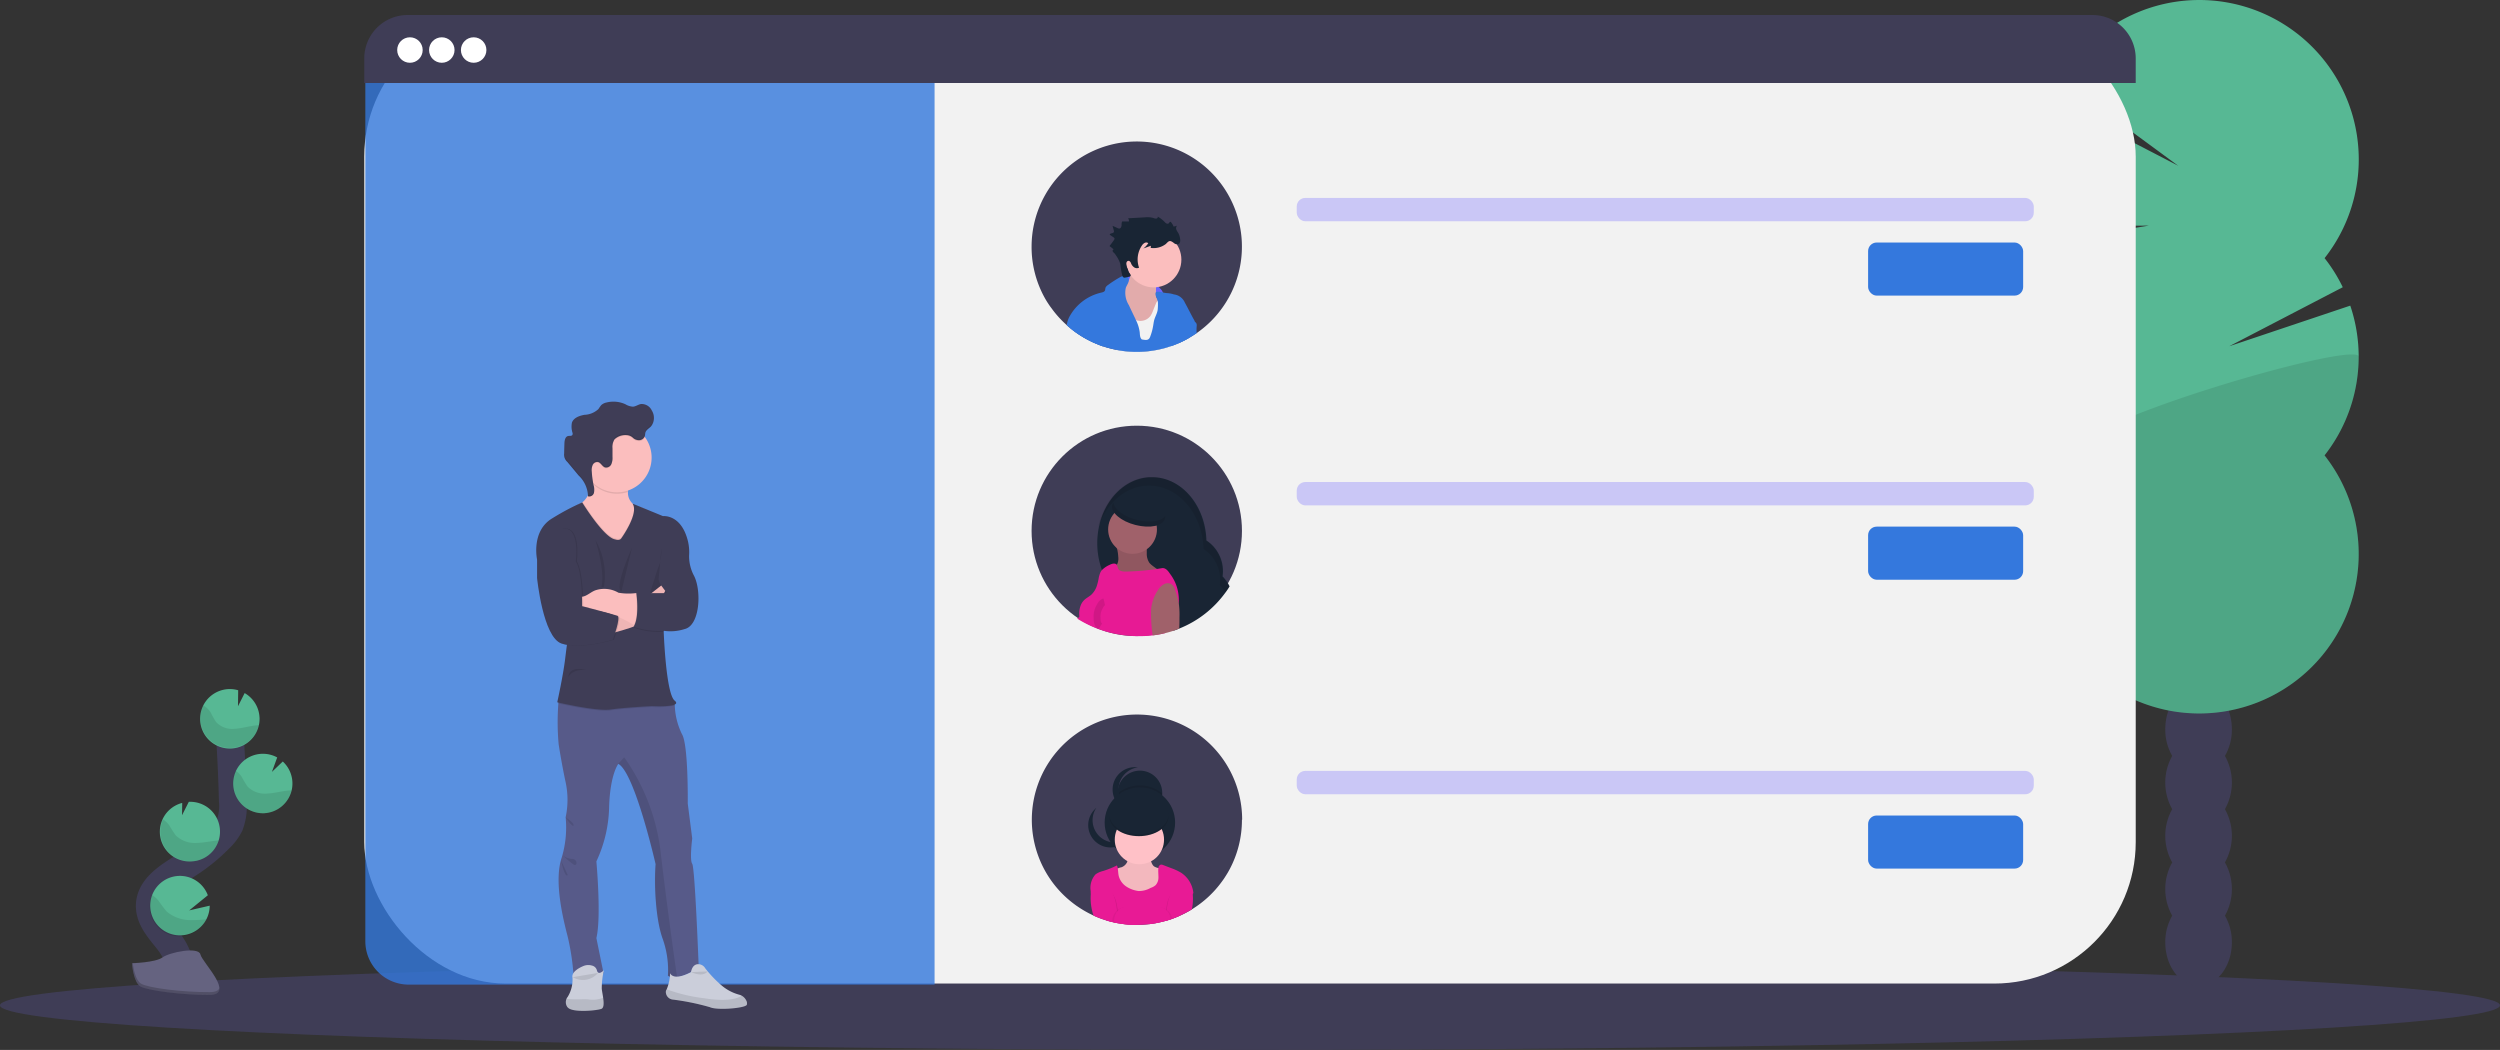<svg xmlns="http://www.w3.org/2000/svg" xmlns:xlink="http://www.w3.org/1999/xlink" width="361.006" height="151.613" viewBox="0 0 361.006 151.613">
  <rect x="0" y="0" width="361.006" height="151.613" fill="#333333" stroke="none"/>
  <defs>
    <linearGradient id="linear-gradient" x1="-52.727" y1="1" x2="-52.727" gradientUnits="objectBoundingBox">
      <stop offset="0" stop-color="gray" stop-opacity="0.251"/>
      <stop offset="0.54" stop-color="gray" stop-opacity="0.122"/>
      <stop offset="1" stop-color="gray" stop-opacity="0.102"/>
    </linearGradient>
  </defs>
  <g id="그룹_500" data-name="그룹 500" transform="translate(0 0.059)">
    <ellipse id="타원_44" data-name="타원 44" cx="180.503" cy="6.441" rx="180.503" ry="6.441" transform="translate(0 138.672)" fill="#3f3d56"/>
    <path id="패스_119" data-name="패스 119" d="M1039.532,535.77a7.589,7.589,0,0,0,1-3.846c0-3.475-2.147-6.294-4.809-6.294s-4.806,2.819-4.806,6.294a7.589,7.589,0,0,0,1,3.846,7.876,7.876,0,0,0,0,7.692,7.87,7.87,0,0,0,0,7.689,7.876,7.876,0,0,0,0,7.692,7.589,7.589,0,0,0-1,3.846c0,3.475,2.147,6.294,4.806,6.294s4.809-2.819,4.809-6.294a7.589,7.589,0,0,0-1-3.846,7.876,7.876,0,0,0,0-7.692,7.871,7.871,0,0,0,0-7.689A7.876,7.876,0,0,0,1039.532,535.77Z" transform="translate(-718.245 -426.675)" fill="#3f3d56"/>
    <ellipse id="타원_45" data-name="타원 45" cx="4.806" cy="6.294" rx="4.806" ry="6.294" transform="translate(312.662 91.262)" fill="#3f3d56"/>
    <ellipse id="타원_46" data-name="타원 46" cx="4.806" cy="6.294" rx="4.806" ry="6.294" transform="translate(312.662 83.57)" fill="#3f3d56"/>
    <path id="패스_120" data-name="패스 120" d="M976.738,240.095a23.151,23.151,0,0,1-1.791-2.635l12.634-2.073-13.664.1a23.071,23.071,0,0,1-.438-18.247l18.329,9.508-16.9-12.425a23.028,23.028,0,1,1,38.033,25.764,22.72,22.72,0,0,1,2.625,4.2l-16.4,8.524,17.483-5.867a23.041,23.041,0,0,1-3.714,21.624,23.028,23.028,0,1,1-36.193,0,23.028,23.028,0,0,1,0-28.476Z" transform="translate(-677.265 -202.87)" fill="#57b894"/>
    <path id="패스_121" data-name="패스 121" d="M1017.9,370.024a22.927,22.927,0,0,1-4.929,14.238,23.028,23.028,0,1,1-36.193,0C973.68,380.345,1017.9,367.442,1017.9,370.024Z" transform="translate(-677.293 -318.561)" opacity="0.1"/>
    <rect id="사각형_324" data-name="사각형 324" width="255.802" height="139.863" rx="20.42" transform="translate(52.602 2.106)" fill="#f2f2f2"/>
    <path id="패스_122" data-name="패스 122" d="M172,29.5h82.2V162.615H178.263A6.263,6.263,0,0,1,172,156.352Z" transform="translate(-119.245 -20.493)" fill="#3478dd" opacity="0.797"/>
    <path id="패스_123" data-name="패스 123" d="M438.8,216.14v3.555H183V216.14a6.26,6.26,0,0,1,6.263-6.26H432.539A6.26,6.26,0,0,1,438.8,216.14Z" transform="translate(-130.398 -207.771)" fill="#3f3d56"/>
    <circle id="타원_47" data-name="타원 47" cx="1.84" cy="1.84" r="1.84" transform="translate(57.356 5.326)" fill="#fff"/>
    <circle id="타원_48" data-name="타원 48" cx="1.84" cy="1.84" r="1.84" transform="translate(61.957 5.326)" fill="#fff"/>
    <circle id="타원_49" data-name="타원 49" cx="1.84" cy="1.84" r="1.84" transform="translate(66.558 5.326)" fill="#fff"/>
    <path id="패스_124" data-name="패스 124" d="M347.5,429.38" transform="translate(-244.443 -359.947)" fill="none" stroke="#f2f2f2" stroke-miterlimit="10" stroke-width="2"/>
    <path id="패스_125" data-name="패스 125" d="M333.5,428.38" transform="translate(-234.737 -359.253)" fill="none" stroke="#f2f2f2" stroke-miterlimit="10" stroke-width="2"/>
    <rect id="사각형_325" data-name="사각형 325" width="106.431" height="3.374" rx="1.24" transform="translate(187.251 28.52)" fill="#6c63ff" opacity="0.3"/>
    <rect id="사각형_326" data-name="사각형 326" width="22.39" height="7.668" rx="1.24" transform="translate(269.758 34.961)" fill="#3478dd"/>
    <rect id="사각형_327" data-name="사각형 327" width="106.431" height="3.374" rx="1.24" transform="translate(187.251 69.547)" fill="#6c63ff" opacity="0.3"/>
    <rect id="사각형_328" data-name="사각형 328" width="22.39" height="7.668" rx="1.24" transform="translate(269.758 75.988)" fill="#3478dd"/>
    <rect id="사각형_329" data-name="사각형 329" width="106.431" height="3.374" rx="1.24" transform="translate(187.251 111.26)" fill="#6c63ff" opacity="0.3"/>
    <rect id="사각형_330" data-name="사각형 330" width="22.39" height="7.668" rx="1.24" transform="translate(269.758 117.701)" fill="#3478dd"/>
    <circle id="타원_50" data-name="타원 50" cx="15.189" cy="15.189" r="15.189" transform="translate(148.963 61.413)" fill="#3f3d56"/>
    <path id="패스_126" data-name="패스 126" d="M547.2,443.263a.424.424,0,0,1-.064.1,9.5,9.5,0,0,1-.537.794,15.135,15.135,0,0,1-6.671,5.2c-.264.11-.534.212-.807.307a5.389,5.389,0,0,1-.7-.672,5.247,5.247,0,0,1-1.227-2.543,6.44,6.44,0,0,1-1.227.117.815.815,0,0,1-.123,0c-3.159-.055-5.871-2.368-7.082-5.668l-.049-.141a11.468,11.468,0,0,1-.239-6.668h0c.015-.074.04-.147.061-.218,1.037-3.561,3.773-6.156,7.027-6.361h.7c4.122.15,7.441,4.138,7.594,9.125a5.3,5.3,0,0,1,2.334,5.19A5.425,5.425,0,0,1,547.2,443.263Z" transform="translate(-369.643 -358.65)" fill="#192534"/>
    <path id="패스_127" data-name="패스 127" d="M547.342,443.295a9.482,9.482,0,0,1-.537.794,5.012,5.012,0,0,0-.819-1.089,5.781,5.781,0,0,0,.055-.764,5.294,5.294,0,0,0-2.389-4.426c-.169-5.091-3.632-9.159-7.873-9.159-3.03,0-5.659,2.067-6.981,5.1-.034.08-.064.156-.1.239h0c-.11.264-.209.531-.307.81a11.244,11.244,0,0,1,.451-1.65l.043-.043c1.181-3.254,3.819-5.564,6.917-5.7h.7c4.064.245,7.318,4.214,7.475,9.149a5.288,5.288,0,0,1,2.34,5.19A5.23,5.23,0,0,1,547.342,443.295Z" transform="translate(-369.851 -358.581)" opacity="0.1"/>
    <path id="패스_128" data-name="패스 128" d="M536.6,460.366a1.994,1.994,0,0,1-.1.92c-.181.42-.613.8-.494,1.227a.942.942,0,0,0,.662.534c1.322.448,2.76.181,4.159.242a13.413,13.413,0,0,0,1.4.049,2.233,2.233,0,0,0,1.3-.454,11.133,11.133,0,0,1-2.046-1.285,2.3,2.3,0,0,1-.414-.4,2.425,2.425,0,0,1-.359-1.4v-1.46c-1,0-2-.015-3-.015-.307,0-1.3-.077-1.411.27-.055.172.159.678.193.871A8.688,8.688,0,0,1,536.6,460.366Z" transform="translate(-375.115 -380.008)" fill="#a0616a"/>
    <path id="패스_129" data-name="패스 129" d="M536.6,460.366a1.994,1.994,0,0,1-.1.92c-.181.42-.613.8-.494,1.227a.942.942,0,0,0,.662.534c1.322.448,2.76.181,4.159.242a13.413,13.413,0,0,0,1.4.049,2.233,2.233,0,0,0,1.3-.454,11.133,11.133,0,0,1-2.046-1.285,2.3,2.3,0,0,1-.414-.4,2.425,2.425,0,0,1-.359-1.4v-1.46c-1,0-2-.015-3-.015-.307,0-1.3-.077-1.411.27-.055.172.159.678.193.871A8.688,8.688,0,0,1,536.6,460.366Z" transform="translate(-375.115 -380.008)" opacity="0.1"/>
    <circle id="타원_51" data-name="타원 51" cx="3.524" cy="3.524" r="3.524" transform="translate(160.018 72.869)" fill="#a0616a"/>
    <path id="패스_130" data-name="패스 130" d="M533.309,473.448a2.331,2.331,0,0,1-.034.307,9.326,9.326,0,0,1-.5,1.672,8.038,8.038,0,0,1-.466,1.067c-.132.236-.307.454-.448.684l-.2.328a4.46,4.46,0,0,0-.328.693,13.02,13.02,0,0,1-1.8.328,15.041,15.041,0,0,1-1.788.107,16.549,16.549,0,0,1-9.113-2.53s.359-.248.307-.307c0-.141-.015-.279-.015-.42a3.154,3.154,0,0,1,.175-1.067,2.148,2.148,0,0,1,.531-.871c.307-.307.718-.5,1.046-.791a3.1,3.1,0,0,0,.856-1.488h0c.077-.245.132-.506.184-.758a3.68,3.68,0,0,1,.282-1,.875.875,0,0,1,.067-.117,1.2,1.2,0,0,1,.166-.218,3.588,3.588,0,0,1,1.08-.724c.334-.172.8-.307,1.037-.021v.021a4.342,4.342,0,0,1,.193.54c.187.386.708.436,1.132.426a35.9,35.9,0,0,0,4.472-.374l.718-.117c.518-.086.88.368,1.172.81A6.191,6.191,0,0,1,533.309,473.448Z" transform="translate(-363.084 -386.833)" fill="#e71a94"/>
    <path id="패스_131" data-name="패스 131" d="M529.03,486.18c-.328.074-.518.4-.672.705a2.727,2.727,0,0,0-.365,1.638,2.311,2.311,0,0,0,.071.666.883.883,0,0,0,.386.528" transform="translate(-369.567 -399.325)" fill="none" stroke="#000" stroke-miterlimit="10" stroke-width="1" opacity="0.1"/>
    <ellipse id="타원_52" data-name="타원 52" cx="1.945" cy="3.941" rx="1.945" ry="3.941" transform="translate(160.144 74.77) rotate(-75.66)" fill="#192534"/>
    <path id="패스_132" data-name="패스 132" d="M538.6,441.893c-1.874-.478-3.26-1.534-3.374-2.5a.982.982,0,0,0-.184.371c-.267,1.04,1.227,2.319,3.334,2.859s4.033.132,4.294-.92a1,1,0,0,0,.025-.356C542.132,442.117,540.435,442.362,538.6,441.893Z" transform="translate(-374.44 -366.886)" opacity="0.1"/>
    <path id="패스_133" data-name="패스 133" d="M557.454,482.348c0,.534,0,1.064-.034,1.592-.264.11-.534.212-.807.307a11.248,11.248,0,0,1-1.227.35,13.011,13.011,0,0,1-1.8.328,21.052,21.052,0,0,1-.23-3.782h0a6.092,6.092,0,0,1,.988-2.76,2.358,2.358,0,0,1,.893-.862,1.1,1.1,0,0,1,1.175.092,1.681,1.681,0,0,1,.423.782,12.965,12.965,0,0,1,.5,1.764,1.619,1.619,0,0,0,.031.2A12.153,12.153,0,0,1,557.454,482.348Z" transform="translate(-387.137 -393.232)" fill="#a0616a"/>
    <path id="패스_134" data-name="패스 134" d="M527.618,554.412a15.12,15.12,0,0,1-1.84,7.272c-.135.245-.276.494-.436.739a.428.428,0,0,1-.064.1,9.524,9.524,0,0,1-.537.794,15.011,15.011,0,0,1-4.34,4.024l-.089.061a15.693,15.693,0,0,1-1.733.9c-.166.074-.337.144-.509.215s-.331.135-.5.19c-.086.037-.178.068-.267.1h0a.129.129,0,0,0-.031,0c-.187.068-.38.126-.571.184l-.144.034c-.172.052-.344.1-.515.132a12.975,12.975,0,0,1-1.8.328h0a14.8,14.8,0,0,1-1.776.107h-.184a13.832,13.832,0,0,1-2.454-.227l-.147-.025c-.15-.025-.307-.055-.451-.092h0l-.285-.064a8.98,8.98,0,0,1-.9-.245,14.518,14.518,0,0,1-1.758-.653l-.064-.028a15.01,15.01,0,0,1-2.389-1.359,1.619,1.619,0,0,1-.184-.126,15.186,15.186,0,1,1,24-12.364Z" transform="translate(-348.28 -436.097)" fill="#3f3d56"/>
    <path id="패스_135" data-name="패스 135" d="M544.111,569.194a3.224,3.224,0,0,1-6.441,0v-.153a3.221,3.221,0,1,1,6.441,0C544.108,569.09,544.111,569.142,544.111,569.194Z" transform="translate(-376.284 -454.538)" fill="#192534"/>
    <path id="패스_136" data-name="패스 136" d="M544.111,573.875a3.224,3.224,0,0,1-6.441,0v-.153a5.085,5.085,0,0,1,6.441,0C544.108,573.77,544.111,573.822,544.111,573.875Z" transform="translate(-376.284 -459.219)" opacity="0.1"/>
    <circle id="타원_53" data-name="타원 53" cx="5.088" cy="5.088" r="5.088" transform="translate(159.514 113.637)" fill="#192534"/>
    <path id="패스_137" data-name="패스 137" d="M536.169,567.217a3.224,3.224,0,0,1,2.8-3.193,3.224,3.224,0,1,0,0,6.389A3.224,3.224,0,0,1,536.169,567.217Z" transform="translate(-374.648 -453.273)" fill="#192534"/>
    <path id="패스_138" data-name="패스 138" d="M525.58,587.311a3.223,3.223,0,0,1-.543-4.211,3.564,3.564,0,0,0-.307.307,3.224,3.224,0,1,0,4.834,4.263,3.418,3.418,0,0,0,.261-.337A3.224,3.224,0,0,1,525.58,587.311Z" transform="translate(-366.719 -466.518)" fill="#192534"/>
    <path id="패스_139" data-name="패스 139" d="M536.947,606.779a2.829,2.829,0,0,0-.761.267,1.319,1.319,0,0,0-.282,1.42,3.917,3.917,0,0,0,2.073,2.7,5.125,5.125,0,0,0,2.092.307,2.616,2.616,0,0,0,2.119-.712,2.814,2.814,0,0,0,.433-1.061,8.429,8.429,0,0,0,.389-2.822,1.884,1.884,0,0,1-1.356-.227c-.368-.294-.451-.856-.613-1.322a.347.347,0,0,0-.12-.19.389.389,0,0,0-.215-.031,8.679,8.679,0,0,1-1.466-.061c-.307-.04-1.049-.356-1.276-.089-.166.193-.061.782-.19,1.055A1.46,1.46,0,0,1,536.947,606.779Z" transform="translate(-375.007 -481.6)" fill="#ffc1c7"/>
    <path id="패스_140" data-name="패스 140" d="M536.947,606.779a2.829,2.829,0,0,0-.761.267,1.319,1.319,0,0,0-.282,1.42,3.917,3.917,0,0,0,2.073,2.7,5.125,5.125,0,0,0,2.092.307,2.616,2.616,0,0,0,2.119-.712,2.814,2.814,0,0,0,.433-1.061,8.429,8.429,0,0,0,.389-2.822,1.884,1.884,0,0,1-1.356-.227c-.368-.294-.451-.856-.613-1.322a.347.347,0,0,0-.12-.19.389.389,0,0,0-.215-.031,8.679,8.679,0,0,1-1.466-.061c-.307-.04-1.049-.356-1.276-.089-.166.193-.061.782-.19,1.055A1.46,1.46,0,0,1,536.947,606.779Z" transform="translate(-375.007 -481.6)" opacity="0.05"/>
    <circle id="타원_54" data-name="타원 54" cx="3.558" cy="3.558" r="3.558" transform="translate(160.974 117.625)" fill="#ffc1c7"/>
    <path id="패스_141" data-name="패스 141" d="M539.853,613.935c-.025.031-.049.068-.077.1l-.15.2a11.536,11.536,0,0,0-1.819,3.021c-.166.074-.337.144-.509.215s-.331.135-.5.19c-.086.037-.178.067-.267.1h0a.117.117,0,0,0-.031,0c-.187.067-.38.126-.57.184l-.144.034c-.172.052-.343.1-.515.132a12.977,12.977,0,0,1-1.8.328h0a14.813,14.813,0,0,1-1.776.107H531.5a13.838,13.838,0,0,1-2.454-.227l-.147-.025c-.15-.024-.307-.055-.451-.092h0l-.285-.064a8.977,8.977,0,0,1-.9-.245,2.7,2.7,0,0,1,.659-1.38c-.69-.825-1.825-1.15-2.558-1.929a2.461,2.461,0,0,1-.178-.233.979.979,0,0,1-.1-.187.527.527,0,0,1-.04-.163,1.417,1.417,0,0,1-.028-.344,2.914,2.914,0,0,1,.7-2.411,3.176,3.176,0,0,1,1.1-.491,13.47,13.47,0,0,0,1.994-.8,1.594,1.594,0,0,1,.117.429c.061.356.055.73.138,1.083a2.613,2.613,0,0,0,1.092,1.534,4.17,4.17,0,0,0,1.8.653,3.449,3.449,0,0,0,1.73-.46,2,2,0,0,0,.715-.4,1.647,1.647,0,0,0,.4-1.12c0-.4-.046-.81-.021-1.227a.587.587,0,0,1,.015-.126.512.512,0,0,1,.35-.482.653.653,0,0,1,.334.061l1.147.439a7.952,7.952,0,0,1,1.429.659,3.965,3.965,0,0,1,1.788,2.951Z" transform="translate(-367.521 -485.044)" fill="#e81a95"/>
    <path id="패스_142" data-name="패스 142" d="M529.339,625.766l-.147-.025c-.15-.025-.307-.055-.451-.092h0l-.285-.064a8.96,8.96,0,0,1-.9-.245,14.521,14.521,0,0,1-1.757-.653,7.6,7.6,0,0,1-.307-2.889,5.323,5.323,0,0,1,.258-1.227c.644.614,1.742.267,2.472.758a1.533,1.533,0,0,1,.472.54,4.079,4.079,0,0,1,.411,1.255c.046.239.089.482.126.724v.23c.025.172.046.35.055.525A9.309,9.309,0,0,1,529.339,625.766Z" transform="translate(-367.824 -492.495)" opacity="0.1"/>
    <path id="패스_143" data-name="패스 143" d="M528.855,625.117c-.15-.025-.307-.055-.451-.092h0l-.285-.064a8.993,8.993,0,0,1-.9-.245,14.526,14.526,0,0,1-1.757-.653l-.064-.028a7.822,7.822,0,0,1-.39-3.211,5.735,5.735,0,0,1,.252-1.153c.644.613,1.742.273,2.472.764a1.723,1.723,0,0,1,.613.81,5.368,5.368,0,0,1,.267.972c.068.359.132.718.175,1.083a.852.852,0,0,1,.015.153v.242A10.451,10.451,0,0,1,528.855,625.117Z" transform="translate(-367.488 -491.871)" fill="#e81a95"/>
    <path id="패스_144" data-name="패스 144" d="M563.847,623.81a15.694,15.694,0,0,1-1.733.9c-.166.074-.337.144-.509.215s-.331.135-.5.19c-.086.037-.178.068-.267.1h0a.117.117,0,0,0-.031,0c-.187.067-.38.126-.57.184l-.144.034a7.551,7.551,0,0,1,.031-.831c.021-.218.046-.436.077-.653a.321.321,0,0,1,.015-.12.33.33,0,0,0,0-.077c.037-.208.077-.42.117-.629a3.842,3.842,0,0,1,.411-1.254,1.533,1.533,0,0,1,.475-.528c.73-.491,1.84-.156,2.454-.758a5.418,5.418,0,0,1,.248,1.1A7.159,7.159,0,0,1,563.847,623.81Z" transform="translate(-391.828 -492.502)" opacity="0.1"/>
    <path id="패스_145" data-name="패스 145" d="M564.262,623.1l-.089.061a15.7,15.7,0,0,1-1.733.9c-.166.074-.337.144-.509.215s-.331.135-.5.19c-.086.037-.178.067-.267.1h0a.117.117,0,0,0-.031,0c-.187.067-.38.126-.57.184,0-.362,0-.721.031-1.08a1.075,1.075,0,0,1,.025-.279v-.221c.046-.331.1-.653.169-.978a5.364,5.364,0,0,1,.267-.972,1.723,1.723,0,0,1,.613-.81c.73-.491,1.84-.156,2.454-.764a5.246,5.246,0,0,1,.258,1.19A7.183,7.183,0,0,1,564.262,623.1Z" transform="translate(-392.154 -491.851)" fill="#e81a95"/>
    <ellipse id="타원_55" data-name="타원 55" cx="4.27" cy="2.846" rx="4.27" ry="2.846" transform="translate(160.192 114.99)" fill="#192534"/>
    <path id="패스_146" data-name="패스 146" d="M535.477,631.676v.4a.086.086,0,0,0,0,.024h0l-.285-.064a.939.939,0,0,1,0-.163,1.982,1.982,0,0,1,.684-1.5.455.455,0,0,1,.1-.077,1.813,1.813,0,0,1,.552-.307,1.647,1.647,0,0,1,.577-.11.336.336,0,0,1,.08,0,1.138,1.138,0,0,1,.147,0h-.1A1.953,1.953,0,0,0,536,630.5a.649.649,0,0,0-.1.11A1.963,1.963,0,0,0,535.477,631.676Z" transform="translate(-374.564 -498.951)" opacity="0.05"/>
    <path id="패스_147" data-name="패스 147" d="M539.259,631.885a2.492,2.492,0,0,1-.067.57,13.831,13.831,0,0,1-2.454-.227l-.147-.025c-.15-.025-.307-.055-.451-.092h0v-.429a2.218,2.218,0,0,1,.4-1.144.687.687,0,0,1,.1-.117,1.411,1.411,0,0,1,.537-.411,1.2,1.2,0,0,1,.515-.117.206.206,0,0,1,.061,0,.865.865,0,0,1,.126,0A1.915,1.915,0,0,1,539.259,631.885Z" transform="translate(-375.224 -498.958)" fill="#e81a95"/>
    <path id="패스_148" data-name="패스 148" d="M558.634,631.6c-.086.037-.178.067-.267.1h0a1.938,1.938,0,0,0-.546-1.165l-.092-.092a2.014,2.014,0,0,0-1.1-.5h-.1a1.088,1.088,0,0,1,.141,0,.376.376,0,0,1,.083,0,1.8,1.8,0,0,1,.58.11,1.97,1.97,0,0,1,.42.2.36.36,0,0,1,.092.067,1.954,1.954,0,0,1,.788,1.279Z" transform="translate(-389.36 -498.993)" opacity="0.05"/>
    <path id="패스_149" data-name="패스 149" d="M555.49,631.681h0a.117.117,0,0,0-.031,0c-.187.067-.38.126-.57.184l-.144.034c-.172.052-.343.1-.515.132a12.968,12.968,0,0,1-1.8.328h0a2.336,2.336,0,0,1-.046-.469,1.893,1.893,0,0,1,1.383-1.975.792.792,0,0,1,.123,0,.19.19,0,0,1,.058,0,1.2,1.2,0,0,1,.521.117,1.393,1.393,0,0,1,.411.279.589.589,0,0,1,.092.086A2.2,2.2,0,0,1,555.49,631.681Z" transform="translate(-386.483 -498.972)" fill="#e81a95"/>
    <path id="패스_150" data-name="패스 150" d="M538.056,589.442c-2.288,0-4.156-1.2-4.266-2.7v.141c0,1.573,1.914,2.846,4.273,2.846s4.27-1.273,4.27-2.846v-.141C542.209,588.246,540.341,589.442,538.056,589.442Z" transform="translate(-373.595 -469.042)" opacity="0.1"/>
    <path id="패스_151" data-name="패스 151" d="M497.17,284.642a15.152,15.152,0,0,0,1.84,7.269c.138.248.279.5.436.739a.442.442,0,0,0,.067.1,9.01,9.01,0,0,0,.549.785,14.56,14.56,0,0,0,2.19,2.42,5.786,5.786,0,0,0,.479.411,13.633,13.633,0,0,0,1.669,1.193l.092.061a16.491,16.491,0,0,0,1.73.9l.512.212c.169.071.328.138.5.193.086.034.175.064.267.1h.043q.279.1.57.184l.141.034c.172.052.347.1.518.132.233.061.463.113.7.156.359.071.73.132,1.1.175h0a14.771,14.771,0,0,0,1.776.1h.181a14.129,14.129,0,0,0,2.454-.23,1.15,1.15,0,0,0,.147-.025c.15-.025.307-.055.451-.092h0c.1-.018.187-.04.285-.064a8.678,8.678,0,0,0,.9-.242c.181-.058.359-.113.537-.175.359-.126.718-.261,1.061-.414a1.187,1.187,0,0,0,.156-.064l.067-.031a13.984,13.984,0,0,0,1.325-.684c.365-.209.721-.436,1.064-.675H521a1.245,1.245,0,0,0,.159-.11,15.186,15.186,0,1,0-23.988-12.361Z" transform="translate(-348.207 -249.065)" fill="#3f3d56"/>
    <path id="패스_152" data-name="패스 152" d="M545.753,334.637a1.411,1.411,0,0,1,.445.751,1.924,1.924,0,0,1-1.3-.307,16.631,16.631,0,0,0-4.009-1.291.614.614,0,0,1-.307-.117.521.521,0,0,1,.018-.644c.153-.16.442-.138.65-.147a5.922,5.922,0,0,1,4.506,1.742Z" transform="translate(-378.23 -293.041)" fill="#6c63ff"/>
    <path id="패스_153" data-name="패스 153" d="M537.524,331.44a1.841,1.841,0,0,1-1.015,1.021c-.248.089-.515.1-.767.175a.85.85,0,0,0-.595.469,1,1,0,0,0-.046.331,7.135,7.135,0,0,0,.353,3.129,6.854,6.854,0,0,0,1.7,2.132,7.194,7.194,0,0,0,2.61,1.819,1.958,1.958,0,0,0,1.791-.169,2.66,2.66,0,0,0,.5-.58,5.288,5.288,0,0,0,.991-4.9.276.276,0,0,0-.074-.184.288.288,0,0,0-.215-.037,1.264,1.264,0,0,1-1.279-.736,1.918,1.918,0,0,1-.071-.675l.022-1.313a1.115,1.115,0,0,0-.049-.417,1.05,1.05,0,0,0-.549-.475,13.561,13.561,0,0,0-2.233-.88c-.337-.1-.595-.264-.745.1S537.7,331.06,537.524,331.44Z" transform="translate(-374.489 -291.065)" fill="#fbbebe"/>
    <path id="패스_154" data-name="패스 154" d="M537.524,331.44a1.841,1.841,0,0,1-1.015,1.021c-.248.089-.515.1-.767.175a.85.85,0,0,0-.595.469,1,1,0,0,0-.046.331,7.135,7.135,0,0,0,.353,3.129,6.854,6.854,0,0,0,1.7,2.132,7.194,7.194,0,0,0,2.61,1.819,1.958,1.958,0,0,0,1.791-.169,2.66,2.66,0,0,0,.5-.58,5.288,5.288,0,0,0,.991-4.9.276.276,0,0,0-.074-.184.288.288,0,0,0-.215-.037,1.264,1.264,0,0,1-1.279-.736,1.918,1.918,0,0,1-.071-.675l.022-1.313a1.115,1.115,0,0,0-.049-.417,1.05,1.05,0,0,0-.549-.475,13.561,13.561,0,0,0-2.233-.88c-.337-.1-.595-.264-.745.1S537.7,331.06,537.524,331.44Z" transform="translate(-374.489 -291.065)" opacity="0.1"/>
    <circle id="타원_56" data-name="타원 56" cx="4.006" cy="4.006" r="4.006" transform="translate(162.582 33.428)" fill="#fbbebe"/>
    <path id="패스_155" data-name="패스 155" d="M536.918,351.094c.359.071.73.132,1.1.175h0a14.754,14.754,0,0,0,1.776.1h.181a14.131,14.131,0,0,0,2.454-.23,1.129,1.129,0,0,0,.147-.025c.15-.025.307-.055.451-.092h0c.1-.018.187-.04.285-.064a8.706,8.706,0,0,0,.9-.242c.181-.058.359-.113.537-.175.359-.126.718-.261,1.061-.414a7.537,7.537,0,0,1-.218-.831,9.177,9.177,0,0,1-.117-1.816c0-.488.021-.972,0-1.457a3.589,3.589,0,0,0-.169-1.159,1.481,1.481,0,0,0-.748-.868,2.063,2.063,0,0,0-1.595-.08,1.1,1.1,0,0,0-.147.1.765.765,0,0,0-.221.307c-.147.368-.307.739-.448,1.107a3.511,3.511,0,0,1-.359.73,1.809,1.809,0,0,1-1.984.653,1.174,1.174,0,0,1-.132-.052c-.613-.248-1.175-.785-1.816-.641a1.209,1.209,0,0,0-.8.693.312.312,0,0,0-.021.055,3.115,3.115,0,0,0-.221,1.006A13.419,13.419,0,0,0,536.918,351.094Z" transform="translate(-375.652 -300.61)" fill="#f2f2f2"/>
    <path id="패스_156" data-name="패스 156" d="M513.74,339.755a5.8,5.8,0,0,0,.479.411,13.632,13.632,0,0,0,1.669,1.193l.092.061a16.493,16.493,0,0,0,1.73.9l.512.212c.169.071.328.138.5.193.086.034.175.064.267.1h.043q.279.1.571.184l.141.034c.172.052.347.1.518.132.233.061.463.113.7.156.359.071.73.132,1.1.175h0a14.764,14.764,0,0,0,1.776.1h.181a14.128,14.128,0,0,0,2.454-.23,1.134,1.134,0,0,0,.147-.025c.15-.025.307-.055.451-.092h0c.1-.018.187-.04.285-.064a8.678,8.678,0,0,0,.9-.242c.181-.058.359-.113.537-.175.359-.126.718-.261,1.061-.414a1.192,1.192,0,0,0,.156-.064l.067-.031a13.984,13.984,0,0,0,1.325-.684,22.937,22.937,0,0,0,.767-2.454.329.329,0,0,1,0-.049c-.478-.85-.9-1.733-1.377-2.583a1.972,1.972,0,0,0-1.58-1.19,3.864,3.864,0,0,0-1.028-.19,3.864,3.864,0,0,1-.589-.1c-.4-.089-.84-.175-.988,0h0a.052.052,0,0,0-.021.04.841.841,0,0,0,.07.613c.068.193.157.4.2.561a.844.844,0,0,1,.046.245,8.364,8.364,0,0,1-.037,1.077c-.086.521-.374.982-.509,1.488-.061.239-.092.488-.132.73a7.855,7.855,0,0,1-.426,1.6,1.093,1.093,0,0,1-.156.307c-.252.307-.669.19-1.064.132-.288-.245-.273-.681-.307-1.049a5.521,5.521,0,0,0-.558-1.773l-.1-.221c-.307-.635-.613-1.267-.9-1.9a3.36,3.36,0,0,1-.448-2.515c.089-.245.233-.463.331-.7a.75.75,0,0,0,.04-.107,1.024,1.024,0,0,0,.046-.279.614.614,0,0,0-.141-.475.246.246,0,0,0-.061-.064.1.1,0,0,0-.037-.025.73.73,0,0,0-.669-.031,2.8,2.8,0,0,0-.353.156,16.855,16.855,0,0,0-1.739,1.126.871.871,0,0,0-.362.42,3.127,3.127,0,0,1-.058.347c-.086.218-.347.282-.57.331a6.984,6.984,0,0,0-4.454,3.273,3.594,3.594,0,0,0-.38.843A3.513,3.513,0,0,0,513.74,339.755Z" transform="translate(-359.694 -292.853)" fill="#3478dd"/>
    <path id="패스_157" data-name="패스 157" d="M542,308.744a2.91,2.91,0,0,1-2.187.564l.025-.307-1.089.39a2.888,2.888,0,0,0,.715-.767.488.488,0,0,0-.531-.034,1.105,1.105,0,0,0-.4.393,3.577,3.577,0,0,0-.4,3.184.706.706,0,0,1-.7-.046,1.228,1.228,0,0,1-.451-.57.6.6,0,0,0-.285-.365.306.306,0,0,0-.344.153.65.65,0,0,0-.074.39c.021.307.251.613.307.92s.509.552.27.758a3.5,3.5,0,0,1-.871.205.377.377,0,0,1-.251-.248,10.615,10.615,0,0,1-.307-1.724,4.235,4.235,0,0,0-.632-1.254,1.757,1.757,0,0,0-.239-.322.809.809,0,0,1-.233-.267c-.04-.11.037-.273.153-.251a4.788,4.788,0,0,0-.613-.5c.215-.27.423-.546.613-.822.071-.1.144-.218.092-.325a.329.329,0,0,0-.123-.12l-.543-.368c0-.258.512-.163.592-.4a.332.332,0,0,0,0-.2l-.19-.693.724.328a.49.49,0,0,0,.276.064c.19-.028.282-.251.307-.445a1.263,1.263,0,0,1,.074-.57h.981a.641.641,0,0,0-.12-.463l2.417-.135a3.375,3.375,0,0,1,1.227.086.963.963,0,0,0,.408.092.244.244,0,0,0,.239-.279,4.387,4.387,0,0,1,.984.758.949.949,0,0,0,.279.23.307.307,0,0,0,.34-.04c.068-.071.1-.2.2-.2s.11.049.147.1a2.394,2.394,0,0,1,.334.583,2.091,2.091,0,0,0,.506-.135.546.546,0,0,0-.092.613c.08.206.227.38.325.577a2.388,2.388,0,0,1,.193.669c.049.288.049.653-.205.794a.687.687,0,0,1-.705-.159C542.563,308.155,542.455,308.277,542,308.744Z" transform="translate(-373.65 -273.57)" fill="#192534"/>
    <path id="패스_158" data-name="패스 158" d="M515.3,354.085a13.633,13.633,0,0,0,1.669,1.193l.092.061a16.5,16.5,0,0,0,1.73.9l.512.212c.169.071.328.138.5.193.086.034.175.064.267.1h0c-.107-.307-.178-.613-.273-.92a5.2,5.2,0,0,0-1.316-2.165c-.528-.528-1.368-1.3-2.147-.831a2.452,2.452,0,0,0-.613.592,2.744,2.744,0,0,0-.38.561A.783.783,0,0,0,515.3,354.085Z" transform="translate(-360.776 -306.772)" fill="#3478dd"/>
    <path id="패스_159" data-name="패스 159" d="M562.85,355.914c.359-.126.718-.261,1.061-.414a1.2,1.2,0,0,0,.156-.064l.068-.031a13.975,13.975,0,0,0,1.325-.684c.365-.209.721-.436,1.064-.675h.021a6.388,6.388,0,0,1,0-1.027.807.807,0,0,0-.021-.344.815.815,0,0,0-.172-.236,1.419,1.419,0,0,1-.126-.144c-.347-.39-.629-.81-1.227-.748a1.841,1.841,0,0,0-1.365,1.15,1.056,1.056,0,0,0-.068.172,11.908,11.908,0,0,0-.4,1.629c-.08.34-.181.669-.255,1.009C562.9,355.632,562.868,355.773,562.85,355.914Z" transform="translate(-393.741 -305.982)" fill="#3478dd"/>
    <path id="패스_160" data-name="패스 160" d="M337.125,660.43h0l-.135.074Z" transform="translate(-237.157 -520.13)" fill="url(#linear-gradient)"/>
    <path id="패스_161" data-name="패스 161" d="M274.627,551.656c-1.184,3.411.2,8.947.84,11.416a34.357,34.357,0,0,1,.84,5.435,11.453,11.453,0,0,0,4.349-.1l-1.037-5.088c.739-3.015,0-11.069,0-11.069a19.356,19.356,0,0,0,1.84-7.858c.144-4.668,1.294-6.177,1.331-6.226h0c2.371,1.227,5.386,14.48,5.386,14.48-.248,3.211.049,8.153,1.037,10.821a13.421,13.421,0,0,1,.742,5.288,1.629,1.629,0,0,0,1.343.258,9.206,9.206,0,0,0,3.1-1.445s-.543-14.416-.939-14.971,0-3.656,0-3.656l-.644-5.042s.1-8.548-.84-10.03a10.223,10.223,0,0,1-1.034-4.122V529.6l-1.429-1.714s-13.836-1.037-14.876,0a2.979,2.979,0,0,0-.506,1.564,35.4,35.4,0,0,0,.043,5.9s.414,2.718,1.009,5.484a12.047,12.047,0,0,1,0,5.042A15.075,15.075,0,0,1,274.627,551.656Z" transform="translate(-193.501 -427.921)" fill="#575a89"/>
    <path id="패스_162" data-name="패스 162" d="M278.165,663.261c.613.816,4.251.469,4.868.215.377-.153.35-.865.248-1.595-.064-.466-.159-.942-.2-1.288a11.676,11.676,0,0,1,.307-2.693s-.816.865-1.012,0a.945.945,0,0,0-.705-.669,1.841,1.841,0,0,0-1.282.08c-.644.276-1.715.871-1.534,1.675a4.761,4.761,0,0,1-.693,2.76,1.227,1.227,0,0,0,0,1.534Z" transform="translate(-196.185 -517.857)" fill="#cbceda"/>
    <path id="패스_163" data-name="패스 163" d="M278.179,673.95c.613.816,4.251.469,4.868.215.377-.153.35-.865.248-1.595a4.177,4.177,0,0,1-2.147.23,6.573,6.573,0,0,0-.776-.025,17.647,17.647,0,0,1-2.359-.046,1.178,1.178,0,0,0,.166,1.221Z" transform="translate(-196.2 -528.546)" opacity="0.1"/>
    <path id="패스_164" data-name="패스 164" d="M307.936,574.771c-.248,3.211.049,8.153,1.037,10.821a13.422,13.422,0,0,1,.742,5.288,1.629,1.629,0,0,0,1.343.258c-.307-2.083-1.567-11.063-2.383-18.158a29.718,29.718,0,0,0-5.26-13.64l-.865.951C304.921,561.527,307.936,574.771,307.936,574.771Z" transform="translate(-213.28 -450.046)" opacity="0.1"/>
    <path id="패스_165" data-name="패스 165" d="M283.62,426.926l.613,2.966,2.957,4.966,3.644-1.555s4.953-5.19,1.84-5.932a2.689,2.689,0,0,1-1.034-.46,2.147,2.147,0,0,1-.807-1.788A5.472,5.472,0,0,1,291.34,423l-6.377-2a10.385,10.385,0,0,1,.457,2.583,3.409,3.409,0,0,1-1.126,3A1.923,1.923,0,0,1,283.62,426.926Z" transform="translate(-200.156 -354.137)" fill="#fbbebe"/>
    <path id="패스_166" data-name="패스 166" d="M288,421a10.385,10.385,0,0,1,.457,2.583,4.073,4.073,0,0,0,.371.393,5.015,5.015,0,0,0,3.466,1.4,4.948,4.948,0,0,0,1.558-.248,5.471,5.471,0,0,1,.506-2.126Z" transform="translate(-203.193 -354.137)" opacity="0.1"/>
    <path id="패스_167" data-name="패스 167" d="M285.58,406.939a5.015,5.015,0,1,0,1.468-3.57A5.042,5.042,0,0,0,285.58,406.939Z" transform="translate(-201.515 -340.895)" fill="#fbbebe"/>
    <path id="패스_168" data-name="패스 168" d="M283.62,439.537l.613,2.966,2.957,4.966,3.644-1.555s4.953-5.19,1.84-5.932a2.69,2.69,0,0,1-1.034-.46c.561,1.534-1.757,4.76-1.757,4.76-.27.4-.889.147-.889.147-1.5-.227-4.248-4.524-4.7-5.239A1.922,1.922,0,0,1,283.62,439.537Z" transform="translate(-200.156 -366.748)" opacity="0.1"/>
    <path id="패스_169" data-name="패스 169" d="M274.31,529.423c.877.2,5.733,1.276,7.573,1.006,2.027-.307,5.966-.494,5.966-.494a11.631,11.631,0,0,0,3.279-.218v-.144l-1.429-1.715s-13.836-1.037-14.876,0A2.983,2.983,0,0,0,274.31,529.423Z" transform="translate(-193.702 -427.901)" opacity="0.1"/>
    <path id="패스_170" data-name="패스 170" d="M276.252,444.547s2.607-3.61,1.623-5.018l4.4,1.807s2.65-.322,3.607,3.635a6.909,6.909,0,0,1,.166,2.009,5.971,5.971,0,0,0,.724,3c1.089,2.175.84,7.165-1.383,7.668a6.641,6.641,0,0,1-3.015.245s.307,9.042,1.583,10.082-3.276.791-3.276.791-3.938.2-5.966.494-7.708-1.04-7.708-1.04.84-3.8,1.135-6.226.991-7.576.991-7.576l-5.042-6.828s-.889-4.125,2.224-5.953a35.069,35.069,0,0,1,4.294-2.279s3.129,5.095,4.76,5.343C275.363,444.7,275.982,444.945,276.252,444.547Z" transform="translate(-186.538 -366.866)" fill="#3f3d56"/>
    <path id="패스_171" data-name="패스 171" d="M319.162,460.94a7.406,7.406,0,0,1-.248,2.276c-.3.644-1.383,4.2-1.383,4.2H320s-1.334-1.432-1.227-2.126S319.162,460.94,319.162,460.94Z" transform="translate(-223.665 -381.827)" opacity="0.1"/>
    <path id="패스_172" data-name="패스 172" d="M297.509,485.4s5.457-1.334,5.966-2.472,1.911-3.681,1.911-3.681l-.577-.776-2.653,2.083s-3.162,2.521-4.647,2.76S297.509,485.4,297.509,485.4Z" transform="translate(-209.327 -393.98)" fill="#fbbebe"/>
    <path id="패스_173" data-name="패스 173" d="M297.509,485.4s5.457-1.334,5.966-2.472,1.911-3.681,1.911-3.681l-.577-.776-2.653,2.083s-3.162,2.521-4.647,2.76S297.509,485.4,297.509,485.4Z" transform="translate(-209.327 -393.98)" opacity="0.05"/>
    <path id="패스_174" data-name="패스 174" d="M283.62,480.053v2.96h.475a13.839,13.839,0,0,1,6.718,1.739l.892.493.239.135,1.534-3.451-1.432-1.285h-.074a8.545,8.545,0,0,1-2.509-.055,4.065,4.065,0,0,0-3.168-.4c-.883.227-1.641,1.227-2.5.92Z" transform="translate(-200.156 -395.057)" fill="#fbbebe"/>
    <path id="패스_175" data-name="패스 175" d="M265.838,454.985l-.988,1.11V458.8s.84,8.5,3.509,9.438,7.432-.543,7.432-.543,1.227-3.26.653-3.46-5.085-1.389-5.085-1.389.061-4.984-.92-6.466c0,0,.644-4.647-1.58-4.745S265.838,454.985,265.838,454.985Z" transform="translate(-187.143 -375.374)" opacity="0.1"/>
    <path id="패스_176" data-name="패스 176" d="M265.351,454.985l-.991,1.11V458.8s.84,8.5,3.509,9.438,7.423-.543,7.423-.543,1.227-3.26.656-3.46-5.088-1.389-5.088-1.389.064-4.984-.92-6.466c0,0,.641-4.647-1.583-4.745S265.351,454.985,265.351,454.985Z" transform="translate(-186.803 -375.374)" fill="#3f3d56"/>
    <path id="패스_177" data-name="패스 177" d="M286.951,409.1a1.954,1.954,0,0,1,.113-.96.745.745,0,0,1,.779-.454c.423.1.613.65,1.021.782a.807.807,0,0,0,.9-.463,2.325,2.325,0,0,0,.172-1.077V405.7a2.128,2.128,0,0,1,.291-1.288,2.281,2.281,0,0,1,1.7-.613,1.42,1.42,0,0,1,.966.39,1.257,1.257,0,0,0,1.018.362.883.883,0,0,0,.712-.613.027.027,0,0,1,0-.015,5.039,5.039,0,1,0-7.5,6.689A12.951,12.951,0,0,1,286.951,409.1Z" transform="translate(-201.502 -340.918)" opacity="0.1"/>
    <path id="패스_178" data-name="패스 178" d="M288.022,397.455a.889.889,0,0,0,.712-.613c.04-.159.031-.331.077-.488.117-.39.531-.592.807-.886a1.98,1.98,0,0,0,.126-2.273,1.614,1.614,0,0,0-1.58-.945c-.4.071-.745.356-1.15.38a2.4,2.4,0,0,1-1.1-.356,4.15,4.15,0,0,0-2.733-.242,1.567,1.567,0,0,0-.751.38,6.157,6.157,0,0,0-.4.561,3.129,3.129,0,0,1-2.021.834c-.733.132-1.564.423-1.807,1.132a2.982,2.982,0,0,0,.086,1.463.42.42,0,0,1-.018.307c-.113.19-.4.11-.613.156-.414.086-.521.613-.537,1.049-.018.488-.031.975-.04,1.463a1.432,1.432,0,0,0,.463,1.227l1.632,1.96a4.2,4.2,0,0,1,1.346,3.006.7.7,0,0,0,.862-.5,2.221,2.221,0,0,0-.055-1.113,13.563,13.563,0,0,1-.258-1.929,1.954,1.954,0,0,1,.113-.96.742.742,0,0,1,.782-.454c.423.1.613.647,1.021.782a.81.81,0,0,0,.9-.463,2.325,2.325,0,0,0,.172-1.077v-1.227a2.081,2.081,0,0,1,.291-1.288,2.294,2.294,0,0,1,1.7-.613,1.451,1.451,0,0,1,.966.39A1.248,1.248,0,0,0,288.022,397.455Z" transform="translate(-195.615 -333.965)" fill="#3f3d56"/>
    <path id="패스_179" data-name="패스 179" d="M304.985,460.54l-1.534,6.358S302.218,466.889,304.985,460.54Z" transform="translate(-213.715 -381.549)" opacity="0.1"/>
    <path id="패스_180" data-name="패스 180" d="M291.83,457.08a10.13,10.13,0,0,1,1.227,6.748l-.377.028S293.364,462.27,291.83,457.08Z" transform="translate(-205.848 -379.151)" opacity="0.1"/>
    <path id="패스_181" data-name="패스 181" d="M281.608,517.9s-2.488-.822-2.668,1.086C278.94,518.988,279.409,517.678,281.608,517.9Z" transform="translate(-196.911 -421.195)" opacity="0.1"/>
    <path id="패스_182" data-name="패스 182" d="M310.2,482.53s.494,3.46-.4,4.843a10.8,10.8,0,0,0,4.355.592l.307-5.435Z" transform="translate(-218.306 -396.795)" opacity="0.1"/>
    <path id="패스_183" data-name="패스 183" d="M310,486.651l.239.135,1.534-3.451-1.432-1.285h-.077C310.282,482.216,310.681,485.188,310,486.651Z" transform="translate(-218.445 -396.462)" opacity="0.1"/>
    <path id="패스_184" data-name="패스 184" d="M310.2,482.05s.494,3.46-.4,4.843a10.867,10.867,0,0,0,4.355.592l1.73-5.435Z" transform="translate(-218.306 -396.462)" fill="#3f3d56"/>
    <path id="패스_185" data-name="패스 185" d="M324.981,660.876a1.116,1.116,0,0,0,.96.978,34.882,34.882,0,0,1,5.389,1.1c1.04.494,5.141.147,5.337-.347a.776.776,0,0,0-.071-.592,1.573,1.573,0,0,0-.663-.715,1.993,1.993,0,0,0-.307-.132A6.51,6.51,0,0,1,333,659.793a16.69,16.69,0,0,1-2.337-2.454,1.187,1.187,0,0,0-.951-.592c-.432-.018-.92.2-1.11,1.147,0,0-2.371,1.353-3.012.166a6.546,6.546,0,0,1-.494,2.322h0A.665.665,0,0,0,324.981,660.876Z" transform="translate(-228.825 -517.576)" fill="#cbceda"/>
    <path id="패스_186" data-name="패스 186" d="M324.985,669.1a1.116,1.116,0,0,0,.96.979,34.882,34.882,0,0,1,5.389,1.1c1.04.494,5.141.147,5.337-.347a.776.776,0,0,0-.071-.592,1.573,1.573,0,0,0-.662-.715c-.669.445-2.147.88-5.417.368a23.981,23.981,0,0,1-5.41-1.285h0A.666.666,0,0,0,324.985,669.1Z" transform="translate(-228.829 -525.801)" opacity="0.1"/>
    <g id="그룹_497" data-name="그룹 497" transform="translate(81.449 60.281)" opacity="0.1">
      <path id="패스_187" data-name="패스 187" d="M280.72,404.174v-.021a4.726,4.726,0,0,1-.15-1.123,6.957,6.957,0,0,0,.132.911.555.555,0,0,1,.018.233Z" transform="translate(-279.49 -401.96)"/>
      <path id="패스_188" data-name="패스 188" d="M290.17,406.38a1.5,1.5,0,0,0-.123.567,1.708,1.708,0,0,1,.123-.788.745.745,0,0,1,.782-.454c.423.1.613.65,1.021.782a.807.807,0,0,0,.9-.463,2.319,2.319,0,0,0,.172-1.077V403.72a2.129,2.129,0,0,1,.291-1.288,2.281,2.281,0,0,1,1.7-.613,1.42,1.42,0,0,1,.966.39,1.258,1.258,0,0,0,1.018.362.88.88,0,0,0,.712-.613c.04-.159.031-.331.077-.488.117-.39.531-.592.807-.886a1.6,1.6,0,0,0,.417-1.043,1.675,1.675,0,0,1-.417,1.267c-.276.307-.69.5-.807.883-.046.159-.037.328-.077.488a.883.883,0,0,1-.712.613,1.248,1.248,0,0,1-1.018-.365,1.436,1.436,0,0,0-.966-.39,2.281,2.281,0,0,0-1.7.613,2.077,2.077,0,0,0-.291,1.288c0,.448,0,.825,0,1.227a2.314,2.314,0,0,1-.172,1.074.8.8,0,0,1-.9.463c-.414-.132-.6-.681-1.021-.779a.739.739,0,0,0-.782.457Z" transform="translate(-286.057 -399.54)"/>
      <path id="패스_189" data-name="패스 189" d="M277.1,416.675a1.93,1.93,0,0,0,.42.681l1.632,1.96a4.425,4.425,0,0,1,1.359,2.834,4.84,4.84,0,0,0-1.359-2.613l-1.632-1.96a1.432,1.432,0,0,1-.463-1.227A1.25,1.25,0,0,0,277.1,416.675Z" transform="translate(-277.049 -411.194)"/>
      <path id="패스_190" data-name="패스 190" d="M289.162,433.577a1.133,1.133,0,0,0,.049-.267,1.371,1.371,0,0,1-.049.488.694.694,0,0,1-.862.5,1.68,1.68,0,0,0,.015-.215A.7.7,0,0,0,289.162,433.577Z" transform="translate(-284.849 -422.952)"/>
    </g>
    <path id="패스_191" data-name="패스 191" d="M339.246,660.15s-.515.92-2.386.107" transform="translate(-237.066 -519.935)" opacity="0.1"/>
    <path id="패스_192" data-name="패스 192" d="M284.807,660.86a2.843,2.843,0,0,1-3.647.613" transform="translate(-198.451 -520.428)" opacity="0.1"/>
    <path id="패스_193" data-name="패스 193" d="M277.74,587.58s1.138.712,1.178,1.12-.589-.307-.589-.307Z" transform="translate(-196.08 -469.624)" opacity="0.1"/>
    <path id="패스_194" data-name="패스 194" d="M276.27,605.39a2.374,2.374,0,0,0,1.4.549c.853.037.782,1.147.224.816A13.975,13.975,0,0,1,276.27,605.39Z" transform="translate(-195.06 -481.971)" opacity="0.1"/>
    <path id="패스_195" data-name="패스 195" d="M275.56,607.71s.549,2.69.994,2.172" transform="translate(-194.568 -483.58)" opacity="0.1"/>
    <path id="패스_196" data-name="패스 196" d="M85.915,578.521c.92-1.69-.126-3.76-1.316-5.266s-2.641-3.067-2.61-5c.046-2.76,2.975-4.392,5.315-5.855a25.762,25.762,0,0,0,4.773-3.837,7.056,7.056,0,0,0,1.466-1.963,7.958,7.958,0,0,0,.439-3.487q-.153-5.911-.583-11.806" transform="translate(-60.368 -437.546)" fill="none" stroke="#3f3d56" stroke-miterlimit="10" stroke-width="4"/>
    <path id="패스_197" data-name="패스 197" d="M114.3,531.339a4.294,4.294,0,0,0-2.147-3.527l-.963,1.9.028-2.307a4.294,4.294,0,1,0,3.086,3.929Z" transform="translate(-76.824 -427.789)" fill="#57b894"/>
    <path id="패스_198" data-name="패스 198" d="M90.338,621.443a4.294,4.294,0,1,1,.209-3.466l-2.69,2.187,2.96-.684A4.294,4.294,0,0,1,90.338,621.443Z" transform="translate(-60.535 -488.758)" fill="#57b894"/>
    <path id="패스_199" data-name="패스 199" d="M91.349,588.9a4.294,4.294,0,0,1-1.365-8.444l-.025,1.773.975-1.929h0a4.294,4.294,0,0,1,4.5,4.1,4.246,4.246,0,0,1-.184,1.469A4.294,4.294,0,0,1,91.349,588.9Z" transform="translate(-63.671 -464.572)" fill="#57b894"/>
    <path id="패스_200" data-name="패스 200" d="M125.741,566.275a4.294,4.294,0,1,1,1.9-8.057l-.761,2.086,1.567-1.5a4.294,4.294,0,0,1,1.389,2.972,4.23,4.23,0,0,1-.107,1.187A4.309,4.309,0,0,1,125.741,566.275Z" transform="translate(-87.613 -448.901)" fill="#57b894"/>
    <path id="패스_201" data-name="패스 201" d="M113.77,537.805c-.994.107-1.96.417-2.957.479a3.225,3.225,0,0,1-2.724-.951,13.631,13.631,0,0,1-.794-1.4,3.067,3.067,0,0,0-1.086-1.021,4.294,4.294,0,1,0,8.048,2.859Q114.016,537.778,113.77,537.805Z" transform="translate(-76.869 -433.109)" opacity="0.1"/>
    <path id="패스_202" data-name="패스 202" d="M125.612,571.814a4.294,4.294,0,0,1-4.095-6.134,3.181,3.181,0,0,1,.865.865,14.075,14.075,0,0,0,.853,1.423,3.526,3.526,0,0,0,2.856,1c1.04-.046,2.043-.344,3.067-.439.144,0,.288-.021.436-.025A4.309,4.309,0,0,1,125.612,571.814Z" transform="translate(-87.484 -454.441)" opacity="0.1"/>
    <path id="패스_203" data-name="패스 203" d="M91.536,594.651A4.294,4.294,0,0,1,87.4,588.59a3.483,3.483,0,0,1,.92.874,14.425,14.425,0,0,0,.935,1.451,3.973,3.973,0,0,0,3.046,1.067c1.1-.028,2.095-.282,3.153-.365A4.294,4.294,0,0,1,91.536,594.651Z" transform="translate(-63.858 -470.324)" opacity="0.1"/>
    <path id="패스_204" data-name="패스 204" d="M90.079,627.662a4.3,4.3,0,0,1-7.849-3.512,4.169,4.169,0,0,1,.945.844,18.7,18.7,0,0,0,1.153,1.534,5.361,5.361,0,0,0,3.567,1.255A18.412,18.412,0,0,0,90.079,627.662Z" transform="translate(-60.275 -494.977)" opacity="0.1"/>
    <path id="패스_205" data-name="패스 205" d="M73.62,652.133s3.4-.089,4.411-.834,5.214-1.6,5.478-.429,5.107,5.828,1.27,5.846-8.91-.613-9.935-1.227S73.62,652.133,73.62,652.133Z" transform="translate(-54.567 -513.102)" fill="#656380"/>
    <path id="패스_206" data-name="패스 206" d="M84.861,660.437c-3.837.034-8.913-.6-9.935-1.227-.779-.475-1.089-2.178-1.193-2.96H73.62s.215,2.739,1.227,3.374,6.1,1.251,9.935,1.227c1.107,0,1.491-.4,1.469-.985C86.106,660.213,85.7,660.431,84.861,660.437Z" transform="translate(-54.567 -517.232)" opacity="0.2"/>
  </g>
</svg>
